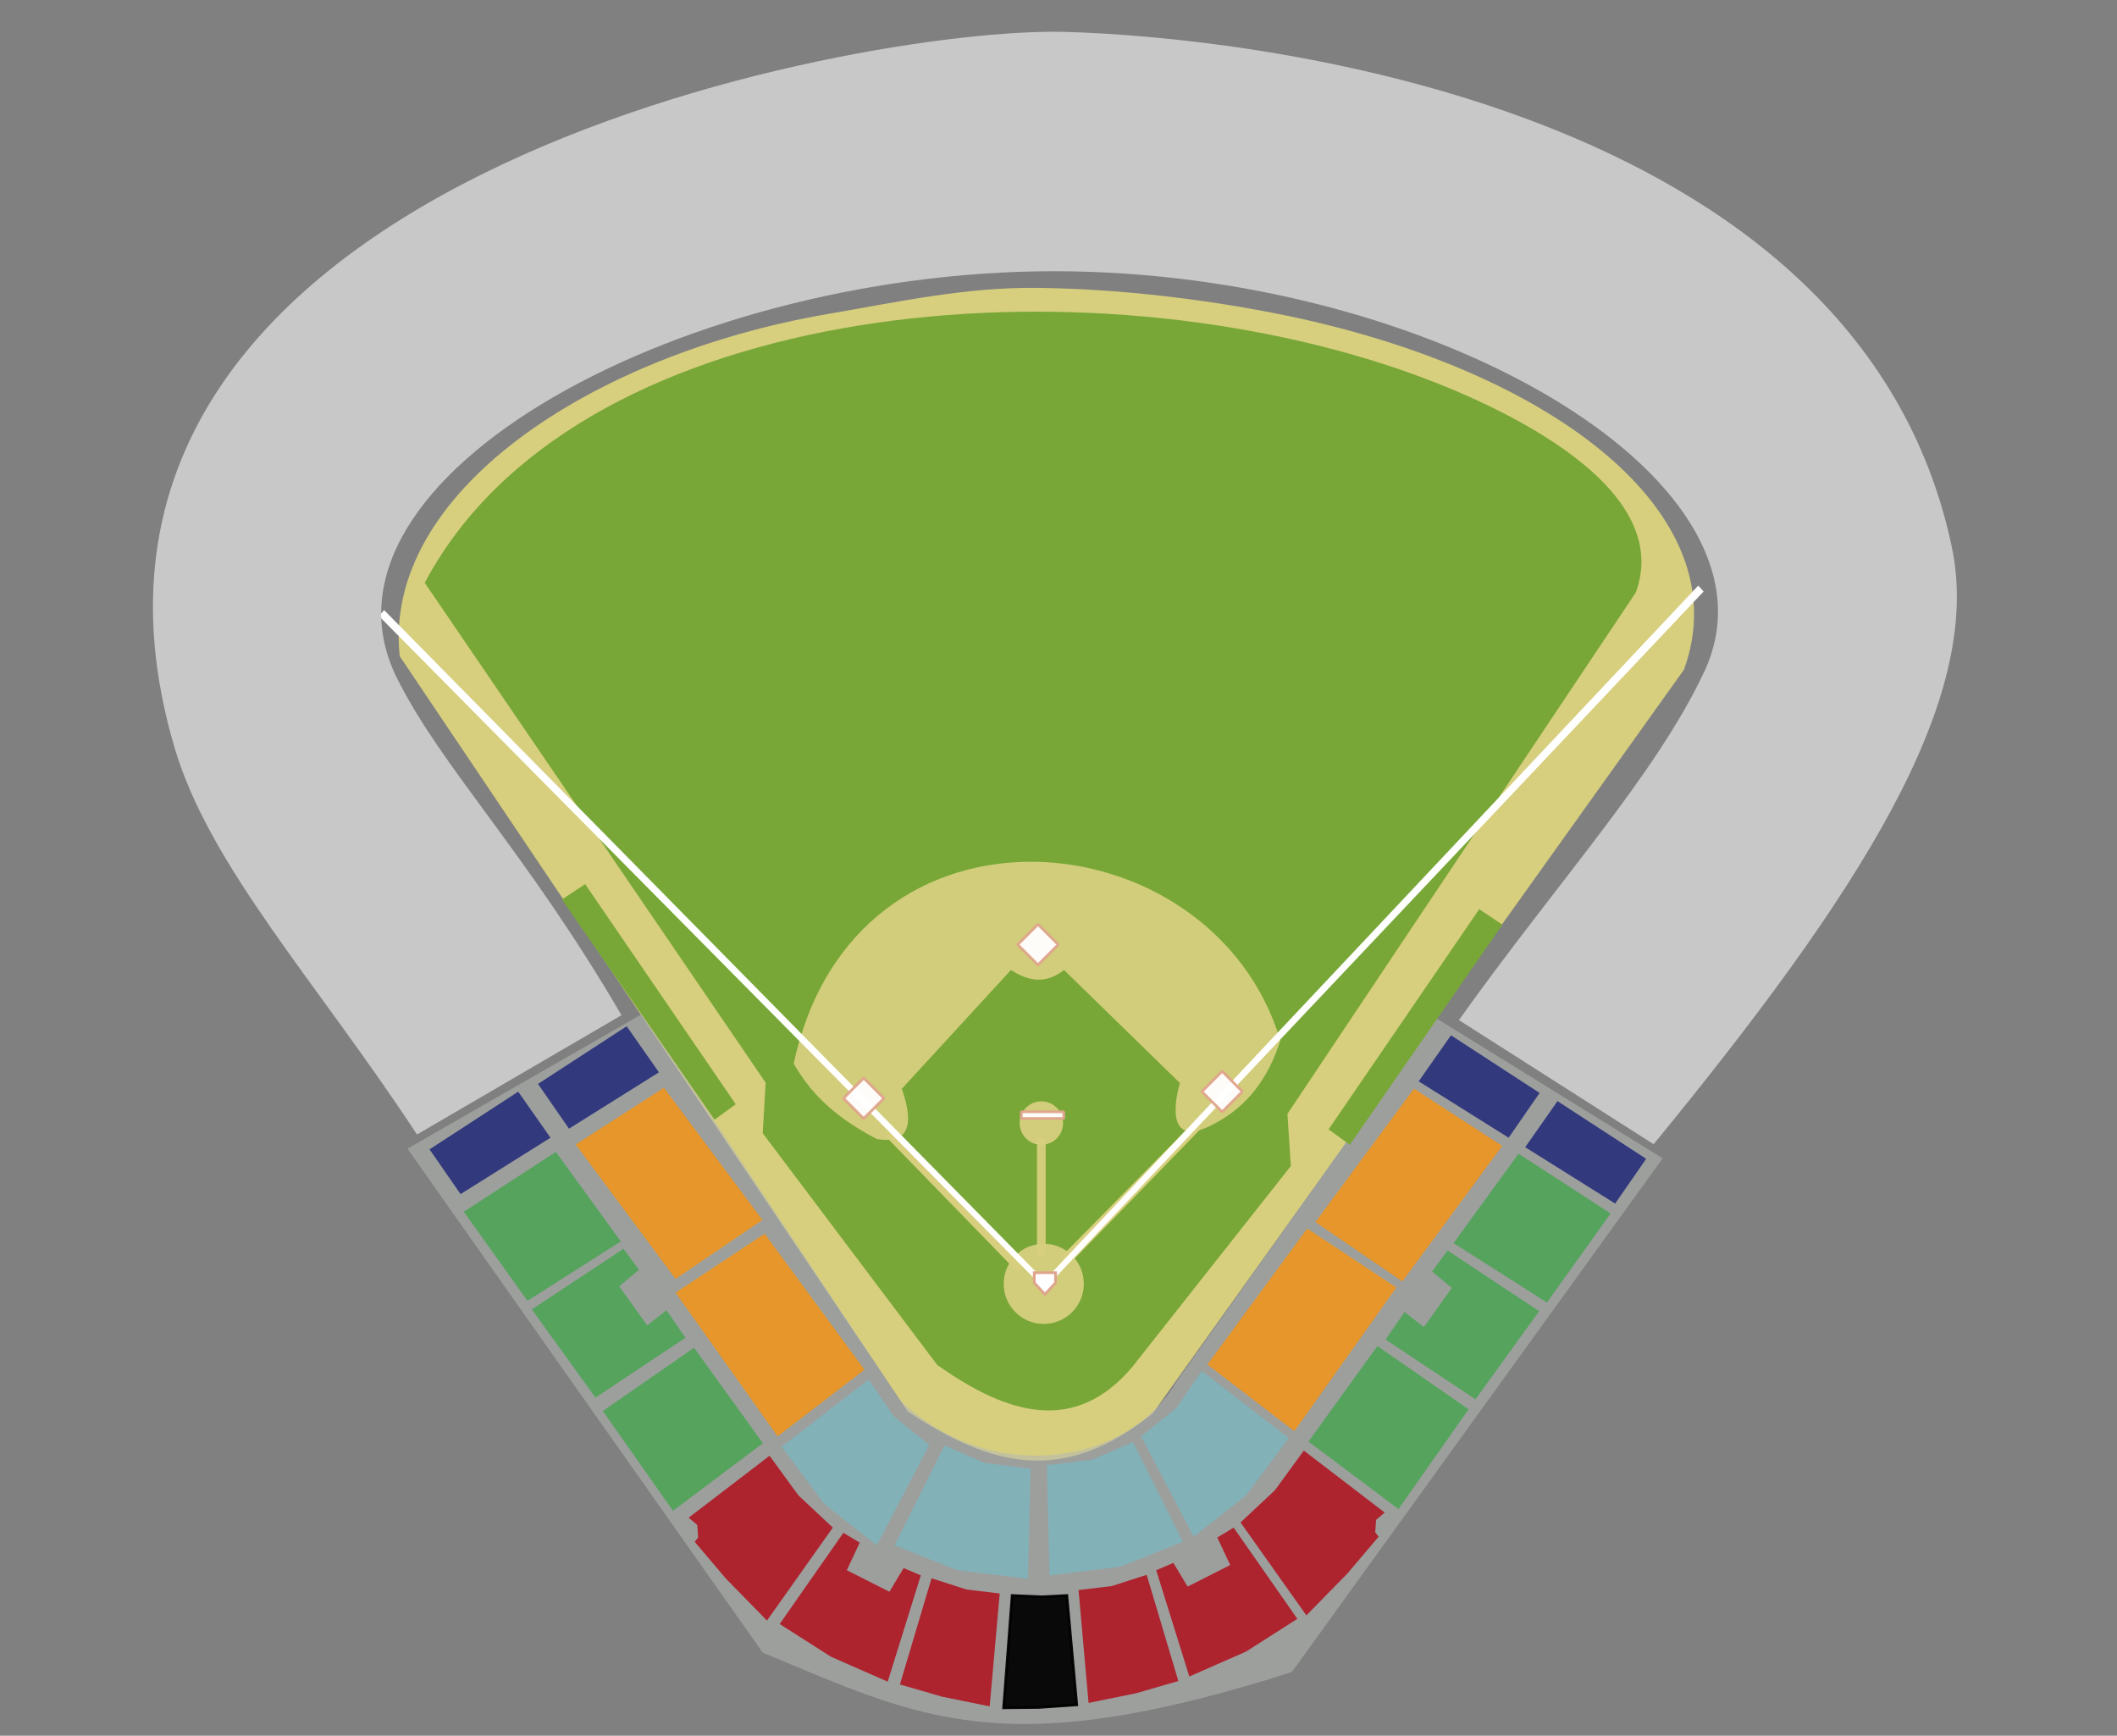 <?xml version="1.0" encoding="UTF-8" standalone="no"?>
<!-- Created with Inkscape (http://www.inkscape.org/) -->

<svg
   xmlns:osb="http://www.openswatchbook.org/uri/2009/osb"
   xmlns:dc="http://purl.org/dc/elements/1.1/"
   xmlns:cc="http://creativecommons.org/ns#"
   xmlns:rdf="http://www.w3.org/1999/02/22-rdf-syntax-ns#"
   xmlns:svg="http://www.w3.org/2000/svg"
   xmlns="http://www.w3.org/2000/svg"
   xmlns:sodipodi="http://sodipodi.sourceforge.net/DTD/sodipodi-0.dtd"
   xmlns:inkscape="http://www.inkscape.org/namespaces/inkscape"
   width="783.047"
   height="642"
   viewBox="0 0 783.047 642"
   id="svg2"
   version="1.1"
   inkscape:version="0.91 r13725"
   sodipodi:docname="estadio_aguilas.svg">
  <rect x="0" y="0" width="783.047" height="642" fill="#808080" stroke="none"/>
  <defs
     id="defs4">
    <linearGradient
       id="linearGradient7681"
       osb:paint="solid">
      <stop
         style="stop-color:#cccccc;stop-opacity:1;"
         offset="0"
         id="stop7683" />
    </linearGradient>
    <linearGradient
       id="linearGradient7675"
       osb:paint="solid">
      <stop
         style="stop-color:#ad1d29;stop-opacity:1;"
         offset="0"
         id="stop7677" />
    </linearGradient>
    <linearGradient
       id="linearGradient7669"
       osb:paint="solid">
      <stop
         style="stop-color:#52a35a;stop-opacity:1;"
         offset="0"
         id="stop7671" />
    </linearGradient>
    <linearGradient
       id="linearGradient7663"
       osb:paint="solid">
      <stop
         style="stop-color:#2c337a;stop-opacity:1;"
         offset="0"
         id="stop7665" />
    </linearGradient>
    <linearGradient
       id="linearGradient7657"
       osb:paint="solid">
      <stop
         style="stop-color:#e99523;stop-opacity:1;"
         offset="0"
         id="stop7659" />
    </linearGradient>
    <linearGradient
       id="linearGradient7651"
       osb:paint="solid">
      <stop
         style="stop-color:#cfff0e;stop-opacity:1;"
         offset="0"
         id="stop7653" />
    </linearGradient>
  </defs>
  <sodipodi:namedview
     id="base"
     pagecolor="#ffffff"
     bordercolor="#666666"
     borderopacity="1.0"
     inkscape:pageopacity="0.0"
     inkscape:pageshadow="2"
     inkscape:zoom="1.4"
     inkscape:cx="380.12972"
     inkscape:cy="346.21259"
     inkscape:document-units="px"
     inkscape:current-layer="svg2"
     showgrid="false"
     units="px"
     showguides="true"
     inkscape:guide-bbox="true"
     inkscape:window-width="1280"
     inkscape:window-height="971"
     inkscape:window-x="1272"
     inkscape:window-y="-8"
     inkscape:window-maximized="1" />
  <g
     inkscape:groupmode="layer"
     id="img_estadio"
     inkscape:label="terreno_img"
     style="display:none"
     sodipodi:insensitive="true" />
  <g
     inkscape:groupmode="layer"
     id="tierra_campo"
     inkscape:label="tierra"
     style="display:inline"
     sodipodi:insensitive="true">
    <path
       style="fill:#d7cf7e;fill-opacity:1;fill-rule:evenodd;stroke:none;stroke-width:1px;stroke-linecap:butt;stroke-linejoin:miter;stroke-opacity:1"
       d="m 335.714,522 c 31.094,20.751 57.724,27.371 90.714,0.714 L 622.857,247.714 C 644.186,189.159 572.147,135.253 470.181,115.595 c -24.396,-4.703 -54.6,-8.688 -85.881,-9.114 -26.773,-0.364 -50.572,4.927 -77.896,9.618 -88.3,15.158 -165.071,66.553 -158.546,126.615 z"
       id="tierra"
       inkscape:connector-curvature="0"
       sodipodi:nodetypes="cccssscc" />
  </g>
  <g
     inkscape:groupmode="layer"
     id="estructura_palco"
     inkscape:label="estructura_palco"
     sodipodi:insensitive="true"
     style="display:inline">
    <path
       style="opacity:0.945;fill:#b4b8b5;fill-opacity:0.58;fill-rule:evenodd;stroke:none;stroke-width:1px;stroke-linecap:butt;stroke-linejoin:miter;stroke-opacity:1"
       d="m 150.714,424.857 87.143,-50 95,142.857 C 365.775,549.661 416.688,542.286 435,511.286 l 95.714,-135 84.286,52.143 -137.143,190 c -107.535,34.376 -137.776,16.759 -195.714,-7.143 z"
       id="est_palco"
       inkscape:connector-curvature="0"
       sodipodi:nodetypes="ccccccccc" />
  </g>
  <g
     inkscape:groupmode="layer"
     id="grama"
     inkscape:label="grama"
     style="display:inline"
     sodipodi:insensitive="true">
    <path
       style="fill:#78a737;fill-opacity:1;fill-rule:evenodd;stroke:none;stroke-width:1px;stroke-linecap:butt;stroke-linejoin:miter;stroke-opacity:1"
       d="M 282.116,419.143 283.205,400.462 157.104,215.571 c 54.537,-103.017 236.118,-121.478 360.523,-78.969 31.058,10.613 102.585,41.141 87.435,82.54 L 476.2,412 l 1.257,19.286 -58.625,74.286 c -21.146,25.037 -46.003,17.819 -72.163,-0.714 z"
       id="grama_campo"
       inkscape:connector-curvature="0"
       sodipodi:nodetypes="cccscccccc" />
    <path
       style="fill:#78a737;fill-opacity:1;fill-rule:evenodd;stroke:none;stroke-width:1px;stroke-linecap:butt;stroke-linejoin:miter;stroke-opacity:1"
       d="M 207.857,332.714 216.429,327 l 55.714,81.429 -7.857,5.714 z"
       id="grama_izq"
       inkscape:connector-curvature="0" />
    <path
       style="display:inline;fill:#78a737;fill-opacity:1;fill-rule:evenodd;stroke:none;stroke-width:1px;stroke-linecap:butt;stroke-linejoin:miter;stroke-opacity:1"
       d="m 555.714,342 -8.571,-5.714 -55.714,81.429 7.857,5.714 z"
       id="grama_der"
       inkscape:connector-curvature="0" />
  </g>
  <g
     inkscape:groupmode="layer"
     id="tierra_diamante"
     inkscape:label="tierra_diamante"
     style="display:inline"
     sodipodi:insensitive="true">
    <path
       style="opacity:0.945;fill:#d7cf7e;fill-opacity:1;fill-rule:evenodd;stroke:none;stroke-width:1px;stroke-linecap:butt;stroke-linejoin:miter;stroke-opacity:1"
       d="m 333.571,402.714 40.357,-43.929 c 6.157,3.91 12.54,5.552 19.643,1e-5 l 42.857,41.786 c -1.248,4.15 -6.513,25.632 12.857,15 12.022,-6.312 19.881,-16.785 24.286,-30.714 -24.843,-83.052 -157.496,-96.109 -180,8.571 5.476,9.286 12.989,18.571 30.714,27.857 1.881,0.32 3.534,0.412 4.958,0.274 7.045,-0.68 8.488,-6.962 4.328,-18.846 z"
       id="tierra_diamante_bases"
       inkscape:connector-curvature="0"
       sodipodi:nodetypes="ccccccccsc" />
    <circle
       style="opacity:0.945;fill:#d7cf7e;fill-opacity:1;fill-rule:nonzero;stroke:none;stroke-width:1;stroke-linecap:butt;stroke-linejoin:bevel;stroke-miterlimit:4;stroke-dasharray:none;stroke-opacity:1"
       id="tierra_diamante_bullpen"
       cx="385.179"
       cy="415.393"
       r="8.036" />
    <circle
       style="opacity:0.945;fill:#d7cf7e;fill-opacity:1;fill-rule:nonzero;stroke:none;stroke-width:1;stroke-linecap:butt;stroke-linejoin:bevel;stroke-miterlimit:4;stroke-dasharray:none;stroke-opacity:1"
       id="tierra_diamante_home"
       cx="386.071"
       cy="474.857"
       r="14.821" />
    <path
       style="fill:#d7cf7e;fill-opacity:1;fill-rule:evenodd;stroke:none;stroke-width:1px;stroke-linecap:butt;stroke-linejoin:miter;stroke-opacity:1"
       d="m 392.5,464.857 47.857,-48.571 3.929,1.071 L 395,468.071 Z"
       id="tierra_diamante_der"
       inkscape:connector-curvature="0" />
    <rect
       style="opacity:0.945;fill:#d7cf7e;fill-opacity:1;fill-rule:nonzero;stroke:none;stroke-width:1;stroke-linecap:butt;stroke-linejoin:bevel;stroke-miterlimit:4;stroke-dasharray:none;stroke-opacity:1"
       id="tierra_diamante_centro"
       width="3.214"
       height="43.929"
       x="383.571"
       y="420.929" />
    <path
       style="fill:#d7cf7e;fill-opacity:1;fill-rule:evenodd;stroke:none;stroke-width:1px;stroke-linecap:butt;stroke-linejoin:miter;stroke-opacity:1"
       d="m 379.107,467.536 -47.857,-48.571 -3.929,1.071 49.286,50.714 z"
       id="tierra_diamante_izq"
       inkscape:connector-curvature="0" />
  </g>
  <g
     inkscape:groupmode="layer"
     id="lineas_cal"
     inkscape:label="lineas_cal"
     style="display:inline"
     sodipodi:insensitive="true">
    <path
       style="display:inline;fill:#ffffff;fill-opacity:1;fill-rule:evenodd;stroke:none;stroke-width:1px;stroke-linecap:butt;stroke-linejoin:miter;stroke-opacity:1"
       d="m 388.201,475.509 -1.825,1.21 -246.268,-248.919 1.996,-2.116 246.097,249.824"
       id="linea_cal_derecha-2"
       inkscape:connector-curvature="0"
       sodipodi:nodetypes="ccccc"
       inkscape:transform-center-x="111.3442"
       inkscape:transform-center-y="-98.957434" />
    <path
       style="display:inline;fill:#ffffff;fill-opacity:1;fill-rule:evenodd;stroke:none;stroke-width:1px;stroke-linecap:butt;stroke-linejoin:miter;stroke-opacity:1"
       d="m 385.07,474.963 1.803,1.252 243.26,-257.432 -1.972,-2.188 -243.09,258.369"
       id="linea_cal_derecha-2-6"
       inkscape:connector-curvature="0"
       sodipodi:nodetypes="ccccc"
       inkscape:transform-center-x="-109.98413"
       inkscape:transform-center-y="-102.34214" />
  </g>
  <g
     inkscape:groupmode="layer"
     id="elementos_diamante"
     inkscape:label="elementos_diamante"
     style="display:inline"
     sodipodi:insensitive="true">
    <rect
       style="display:inline;opacity:0.945;fill:#ffffff;fill-opacity:1;fill-rule:nonzero;stroke:#dfa48c;stroke-width:1;stroke-linecap:butt;stroke-linejoin:bevel;stroke-miterlimit:4;stroke-dasharray:none;stroke-opacity:1"
       id="segunda_base"
       width="10.607"
       height="10.607"
       x="-523.923"
       y="-29.727"
       rx="0"
       ry="0"
       transform="matrix(-0.707,-0.707,-0.707,0.707,0,0)"
       inkscape:transform-center-x="-0.25253812"
       inkscape:transform-center-y="0.50507632" />
    <rect
       style="display:inline;opacity:0.945;fill:#ffffff;fill-opacity:1;fill-rule:nonzero;stroke:#dfa48c;stroke-width:1;stroke-linecap:butt;stroke-linejoin:bevel;stroke-miterlimit:4;stroke-dasharray:none;stroke-opacity:1"
       id="tercera_base"
       width="10.607"
       height="10.607"
       x="-518.53"
       y="56.065"
       rx="0"
       ry="0"
       transform="matrix(-0.707,-0.707,-0.707,0.707,0,0)"
       inkscape:transform-center-x="-0.25253812"
       inkscape:transform-center-y="0.50507632" />
    <rect
       style="display:inline;opacity:0.945;fill:#ffffff;fill-opacity:1;fill-rule:nonzero;stroke:#dfa48c;stroke-width:1;stroke-linecap:butt;stroke-linejoin:bevel;stroke-miterlimit:4;stroke-dasharray:none;stroke-opacity:1"
       id="primera_base"
       width="10.607"
       height="10.607"
       x="-610.532"
       y="-39.466"
       rx="0"
       ry="0"
       transform="matrix(-0.707,-0.707,-0.707,0.707,0,0)"
       inkscape:transform-center-x="-0.25253812"
       inkscape:transform-center-y="0.50507632" />
    <rect
       style="display:inline;opacity:0.945;fill:#ffffff;fill-opacity:1;fill-rule:nonzero;stroke:#dfa48c;stroke-width:1;stroke-linecap:butt;stroke-linejoin:bevel;stroke-miterlimit:4;stroke-dasharray:none;stroke-opacity:1"
       id="base_pitcher"
       width="15.714"
       height="2.5"
       x="377.763"
       y="411.207" />
    <path
       style="display:inline;fill:#ffffff;fill-opacity:1;fill-rule:evenodd;stroke:#dfa48c;stroke-width:1px;stroke-linecap:butt;stroke-linejoin:miter;stroke-opacity:1"
       d="m 382.567,470.726 7.857,0 0,3.75 -3.929,4.286 -3.929,-4.286 z"
       id="home"
       inkscape:connector-curvature="0" />
  </g>
  <g
     inkscape:groupmode="layer"
     id="zonas"
     inkscape:label="Zonas"
     style="display:inline"
     transform="translate(0,142)"
     sodipodi:insensitive="true">
    <path
       style="opacity:0.945;fill:#000000;fill-rule:evenodd;stroke:#000000;stroke-width:1;stroke-linecap:butt;stroke-linejoin:miter;stroke-miterlimit:4;stroke-dasharray:none;stroke-opacity:1"
       d="m 374.391,448.143 10.824,0.478 9.391,-0.478 3.661,40.43 -14.007,0.955 -13.025,0.132 z"
       id="oficial"
       inkscape:connector-curvature="0"
       sodipodi:nodetypes="ccccccc"
       inkscape:label="#path4150" />
    <path
       style="opacity:0.945;fill:#ad1d29;fill-opacity:1;fill-rule:nonzero;stroke:none;stroke-width:0;stroke-linecap:butt;stroke-linejoin:bevel;stroke-miterlimit:4;stroke-dasharray:none;stroke-opacity:1"
       d="m 402.648,487.867 17.671,-3.602 15.532,-4.502 -11.705,-39.281 -12.943,4.164 -12.268,1.463 z"
       id="c6"
       inkscape:connector-curvature="0"
       inkscape:label="#path4152" />
    <path
       style="opacity:0.945;fill:#81b2b9;fill-opacity:1;fill-rule:nonzero;stroke:none;stroke-width:0;stroke-linecap:butt;stroke-linejoin:bevel;stroke-miterlimit:4;stroke-dasharray:none;stroke-opacity:1"
       d="m 387.229,399.941 16.872,-2.069 14.962,-6.526 18.464,36.928 -23.239,9.232 -26.104,3.183 z"
       id="vip3"
       inkscape:connector-curvature="0"
       inkscape:label="#path4154" />
    <path
       style="opacity:0.945;fill:url(#linearGradient7675);fill-opacity:1;fill-rule:nonzero;stroke:none;stroke-width:0;stroke-linecap:butt;stroke-linejoin:bevel;stroke-miterlimit:4;stroke-dasharray:none;stroke-opacity:1"
       d="m 439.915,478.094 21.011,-9.232 18.942,-12.097 -23.558,-33.745 -6.049,3.661 4.775,10.187 -15.758,7.959 -5.253,-8.754 -6.367,2.706 z"
       id="c3"
       inkscape:connector-curvature="0"
       inkscape:label="#path4156" />
    <path
       style="opacity:0.945;fill:url(#linearGradient7675);fill-opacity:1;fill-rule:nonzero;stroke:none;stroke-width:0;stroke-linecap:butt;stroke-linejoin:bevel;stroke-miterlimit:4;stroke-dasharray:none;stroke-opacity:1"
       d="m 482.255,394.529 29.924,22.921 -3.183,2.706 -0.318,4.616 1.273,1.592 -11.62,13.689 -15.121,15.44 -24.353,-34.381 12.734,-11.938 z"
       id="c4"
       inkscape:connector-curvature="0"
       inkscape:label="#path4158" />
    <path
       style="opacity:0.945;fill:#81b2b9;fill-opacity:1;fill-rule:nonzero;stroke:none;stroke-width:0;stroke-linecap:butt;stroke-linejoin:bevel;stroke-miterlimit:4;stroke-dasharray:none;stroke-opacity:1"
       d="m 422.088,389.276 13.052,-10.505 9.391,-13.689 32.153,24.831 -15.758,21.17 -19.419,15.281 z"
       id="vip4"
       inkscape:connector-curvature="0"
       inkscape:label="#path4160" />
    <path
       style="opacity:0.945;fill:url(#linearGradient7669);fill-opacity:1;fill-rule:nonzero;stroke:none;stroke-width:0;stroke-linecap:butt;stroke-linejoin:bevel;stroke-miterlimit:4;stroke-dasharray:none;stroke-opacity:1"
       d="m 517.273,416.176 25.945,-36.928 -33.745,-23.398 -25.468,35.336 z"
       id="b4"
       inkscape:connector-curvature="0"
       inkscape:label="#path4162" />
    <path
       style="opacity:0.945;fill:url(#linearGradient7669);fill-opacity:1;fill-rule:nonzero;stroke:none;stroke-width:0;stroke-linecap:butt;stroke-linejoin:bevel;stroke-miterlimit:4;stroke-dasharray:none;stroke-opacity:1"
       d="m 519.502,343.275 7.163,5.571 10.346,-14.485 -7.322,-6.049 5.73,-7.799 33.904,22.443 -23.558,32.63 -33.267,-22.125 z"
       id="b5"
       inkscape:connector-curvature="0"
       inkscape:label="#path4164" />
    <path
       style="opacity:0.945;fill:url(#linearGradient7657);fill-opacity:1;fill-rule:nonzero;stroke:none;stroke-width:0;stroke-linecap:butt;stroke-linejoin:bevel;stroke-miterlimit:4;stroke-dasharray:none;stroke-opacity:1"
       d="m 446.601,362.694 32.153,24.672 37.724,-53.164 -32.949,-21.807 z"
       id="a3"
       inkscape:connector-curvature="0"
       inkscape:label="#path4168" />
    <path
       style="opacity:0.945;fill:url(#linearGradient7669);fill-opacity:1;fill-rule:nonzero;stroke:none;stroke-width:0;stroke-linecap:butt;stroke-linejoin:bevel;stroke-miterlimit:4;stroke-dasharray:none;stroke-opacity:1"
       d="m 537.647,317.808 24.035,-33.108 34.063,22.125 -23.558,32.949 z"
       id="b6"
       inkscape:connector-curvature="0"
       inkscape:label="#path4170" />
    <path
       style="opacity:0.945;fill:url(#linearGradient7657);fill-opacity:1;fill-rule:nonzero;stroke:none;stroke-width:0;stroke-linecap:butt;stroke-linejoin:bevel;stroke-miterlimit:4;stroke-dasharray:none;stroke-opacity:1"
       d="m 523.003,260.665 32.63,21.17 -36.928,50.139 -32.153,-21.966 z"
       id="a4"
       inkscape:connector-curvature="0"
       inkscape:label="#path4172" />
    <path
       style="opacity:0.945;fill:url(#linearGradient7663);fill-opacity:1;fill-rule:nonzero;stroke:none;stroke-width:0;stroke-linecap:butt;stroke-linejoin:bevel;stroke-miterlimit:4;stroke-dasharray:none;stroke-opacity:1"
       d="m 558.021,278.81 11.46,-16.554 -32.79,-21.329 -11.938,17.031 z"
       id="l3"
       inkscape:connector-curvature="0"
       inkscape:label="#path4174" />
    <path
       style="opacity:0.945;fill:url(#linearGradient7663);fill-opacity:1;fill-rule:nonzero;stroke:none;stroke-width:0;stroke-linecap:butt;stroke-linejoin:bevel;stroke-miterlimit:4;stroke-dasharray:none;stroke-opacity:1"
       d="m 597.423,303.168 11.46,-16.554 -32.79,-21.329 -11.938,17.031 z"
       id="l4"
       inkscape:connector-curvature="0"
       inkscape:label="#path4174-3" />
    <path
       style="opacity:0.945;fill:url(#linearGradient7663);fill-opacity:1;fill-rule:nonzero;stroke:none;stroke-width:0;stroke-linecap:butt;stroke-linejoin:bevel;stroke-miterlimit:4;stroke-dasharray:none;stroke-opacity:1"
       d="m 210.461,275.472 -11.46,-16.554 32.79,-21.329 11.938,17.031 z"
       id="l1"
       inkscape:connector-curvature="0"
       inkscape:label="#path4174-3-1" />
    <path
       style="opacity:0.945;fill:url(#linearGradient7663);fill-opacity:1;fill-rule:nonzero;stroke:none;stroke-width:0;stroke-linecap:butt;stroke-linejoin:bevel;stroke-miterlimit:4;stroke-dasharray:none;stroke-opacity:1"
       d="m 170.35,299.667 -11.46,-16.554 32.79,-21.329 11.938,17.031 z"
       id="l2"
       inkscape:connector-curvature="0"
       inkscape:label="#path4174-3-1-1" />
    <path
       style="opacity:0.945;fill:url(#linearGradient7657);fill-opacity:1;fill-rule:nonzero;stroke:none;stroke-width:0;stroke-linecap:butt;stroke-linejoin:bevel;stroke-miterlimit:4;stroke-dasharray:none;stroke-opacity:1"
       d="m 245.571,260.332 -32.635,20.984 36.934,49.7 32.158,-21.773 z"
       id="a1"
       inkscape:connector-curvature="0"
       inkscape:label="#path4172-8" />
    <path
       inkscape:connector-curvature="0"
       id="a2"
       d="m 319.765,364.604 -32.153,24.672 -37.724,-53.164 32.949,-21.807 z"
       style="opacity:0.945;fill:url(#linearGradient7657);fill-opacity:1;fill-rule:nonzero;stroke:none;stroke-width:0;stroke-linecap:butt;stroke-linejoin:bevel;stroke-miterlimit:4;stroke-dasharray:none;stroke-opacity:1"
       inkscape:label="#path4238" />
    <path
       inkscape:connector-curvature="0"
       id="vip1"
       d="m 343.724,392.46 -13.052,-10.505 -9.391,-13.689 -32.153,24.831 15.758,21.17 19.419,15.281 z"
       style="opacity:0.945;fill:#81b2b9;fill-opacity:1;fill-rule:nonzero;stroke:none;stroke-width:0;stroke-linecap:butt;stroke-linejoin:bevel;stroke-miterlimit:4;stroke-dasharray:none;stroke-opacity:1"
       inkscape:label="#path4240" />
    <path
       inkscape:connector-curvature="0"
       id="vip2"
       d="m 381.184,401.214 -16.872,-2.069 -14.962,-6.526 -18.464,36.928 23.239,9.232 26.104,3.183 z"
       style="opacity:0.945;fill:#81b2b9;fill-opacity:1;fill-rule:nonzero;stroke:none;stroke-width:0;stroke-linecap:butt;stroke-linejoin:bevel;stroke-miterlimit:4;stroke-dasharray:none;stroke-opacity:1"
       inkscape:label="#path4242" />
    <path
       inkscape:connector-curvature="0"
       id="c5"
       d="m 366.067,489.141 -17.671,-3.602 -15.532,-4.502 11.705,-39.281 12.943,4.164 12.268,1.463 z"
       style="opacity:0.945;fill:#ad1d29;fill-opacity:1;fill-rule:nonzero;stroke:none;stroke-width:0;stroke-linecap:butt;stroke-linejoin:bevel;stroke-miterlimit:4;stroke-dasharray:none;stroke-opacity:1"
       inkscape:label="#path4244" />
    <path
       inkscape:connector-curvature="0"
       id="c2"
       d="m 328.348,480.004 -21.011,-9.232 -18.942,-12.097 23.558,-33.745 6.049,3.661 -4.775,10.187 15.758,7.959 5.253,-8.754 6.367,2.706 z"
       style="opacity:0.945;fill:url(#linearGradient7675);fill-opacity:1;fill-rule:nonzero;stroke:none;stroke-width:0;stroke-linecap:butt;stroke-linejoin:bevel;stroke-miterlimit:4;stroke-dasharray:none;stroke-opacity:1"
       inkscape:label="#path4246" />
    <path
       inkscape:connector-curvature="0"
       id="c1"
       d="m 284.646,396.439 -29.924,22.921 3.183,2.706 0.318,4.616 -1.273,1.592 11.62,13.689 15.121,15.44 24.353,-34.381 -12.734,-11.938 z"
       style="opacity:0.945;fill:#ad1d29;fill-opacity:1;fill-rule:nonzero;stroke:none;stroke-width:0;stroke-linecap:butt;stroke-linejoin:bevel;stroke-miterlimit:4;stroke-dasharray:none;stroke-opacity:1"
       inkscape:label="#path4248" />
    <path
       inkscape:connector-curvature="0"
       id="b3"
       d="m 248.919,416.813 -25.945,-36.928 33.745,-23.398 25.468,35.336 z"
       style="opacity:0.945;fill:url(#linearGradient7669);fill-opacity:1;fill-rule:nonzero;stroke:none;stroke-width:0;stroke-linecap:butt;stroke-linejoin:bevel;stroke-miterlimit:4;stroke-dasharray:none;stroke-opacity:1"
       inkscape:label="#path4250" />
    <path
       inkscape:connector-curvature="0"
       id="b2"
       d="m 246.539,342.639 -7.163,5.571 -10.346,-14.485 7.322,-6.049 -5.73,-7.799 -33.904,22.443 23.558,32.63 33.267,-22.125 z"
       style="opacity:0.945;fill:url(#linearGradient7669);fill-opacity:1;fill-rule:nonzero;stroke:none;stroke-width:0;stroke-linecap:butt;stroke-linejoin:bevel;stroke-miterlimit:4;stroke-dasharray:none;stroke-opacity:1"
       inkscape:label="#path4252" />
    <path
       inkscape:connector-curvature="0"
       id="b1"
       d="m 229.637,317.171 -24.035,-33.108 -34.063,22.125 23.558,32.949 z"
       style="opacity:0.945;fill:url(#linearGradient7669);fill-opacity:1;fill-rule:nonzero;stroke:none;stroke-width:0;stroke-linecap:butt;stroke-linejoin:bevel;stroke-miterlimit:4;stroke-dasharray:none;stroke-opacity:1"
       inkscape:label="#path4254" />
    <path
       style="opacity:0.945;fill:url(#linearGradient7681);fill-opacity:1;fill-rule:nonzero;stroke:none;stroke-width:0;stroke-linecap:butt;stroke-linejoin:bevel;stroke-miterlimit:4;stroke-dasharray:none;stroke-opacity:1"
       d="m 154.246,277.62 75.635,-44.12 c -35.388,-60.68 -66.252,-91.198 -82.952,-124.475 -37.298,-74.323 108.053,-153.091 249.547,-150.651 138.861,2.394 266.321,79.1 233.87,148.14 -18.008,38.312 -54.043,77.34 -90.721,128.787 l 72.033,45.921 C 687.397,188.762 733.905,117.008 721.954,60.345 687.034,-105.219 458.588,-128.494 393.755,-130.206 318.789,-132.185 2.663,-75.46 64.546,134.482 c 12.975,44.019 52.678,86.775 89.7,143.138 z"
       id="grada"
       inkscape:connector-curvature="0"
       sodipodi:nodetypes="ccsssccsssc"
       inkscape:label="#path7649" />
  </g>
</svg>
